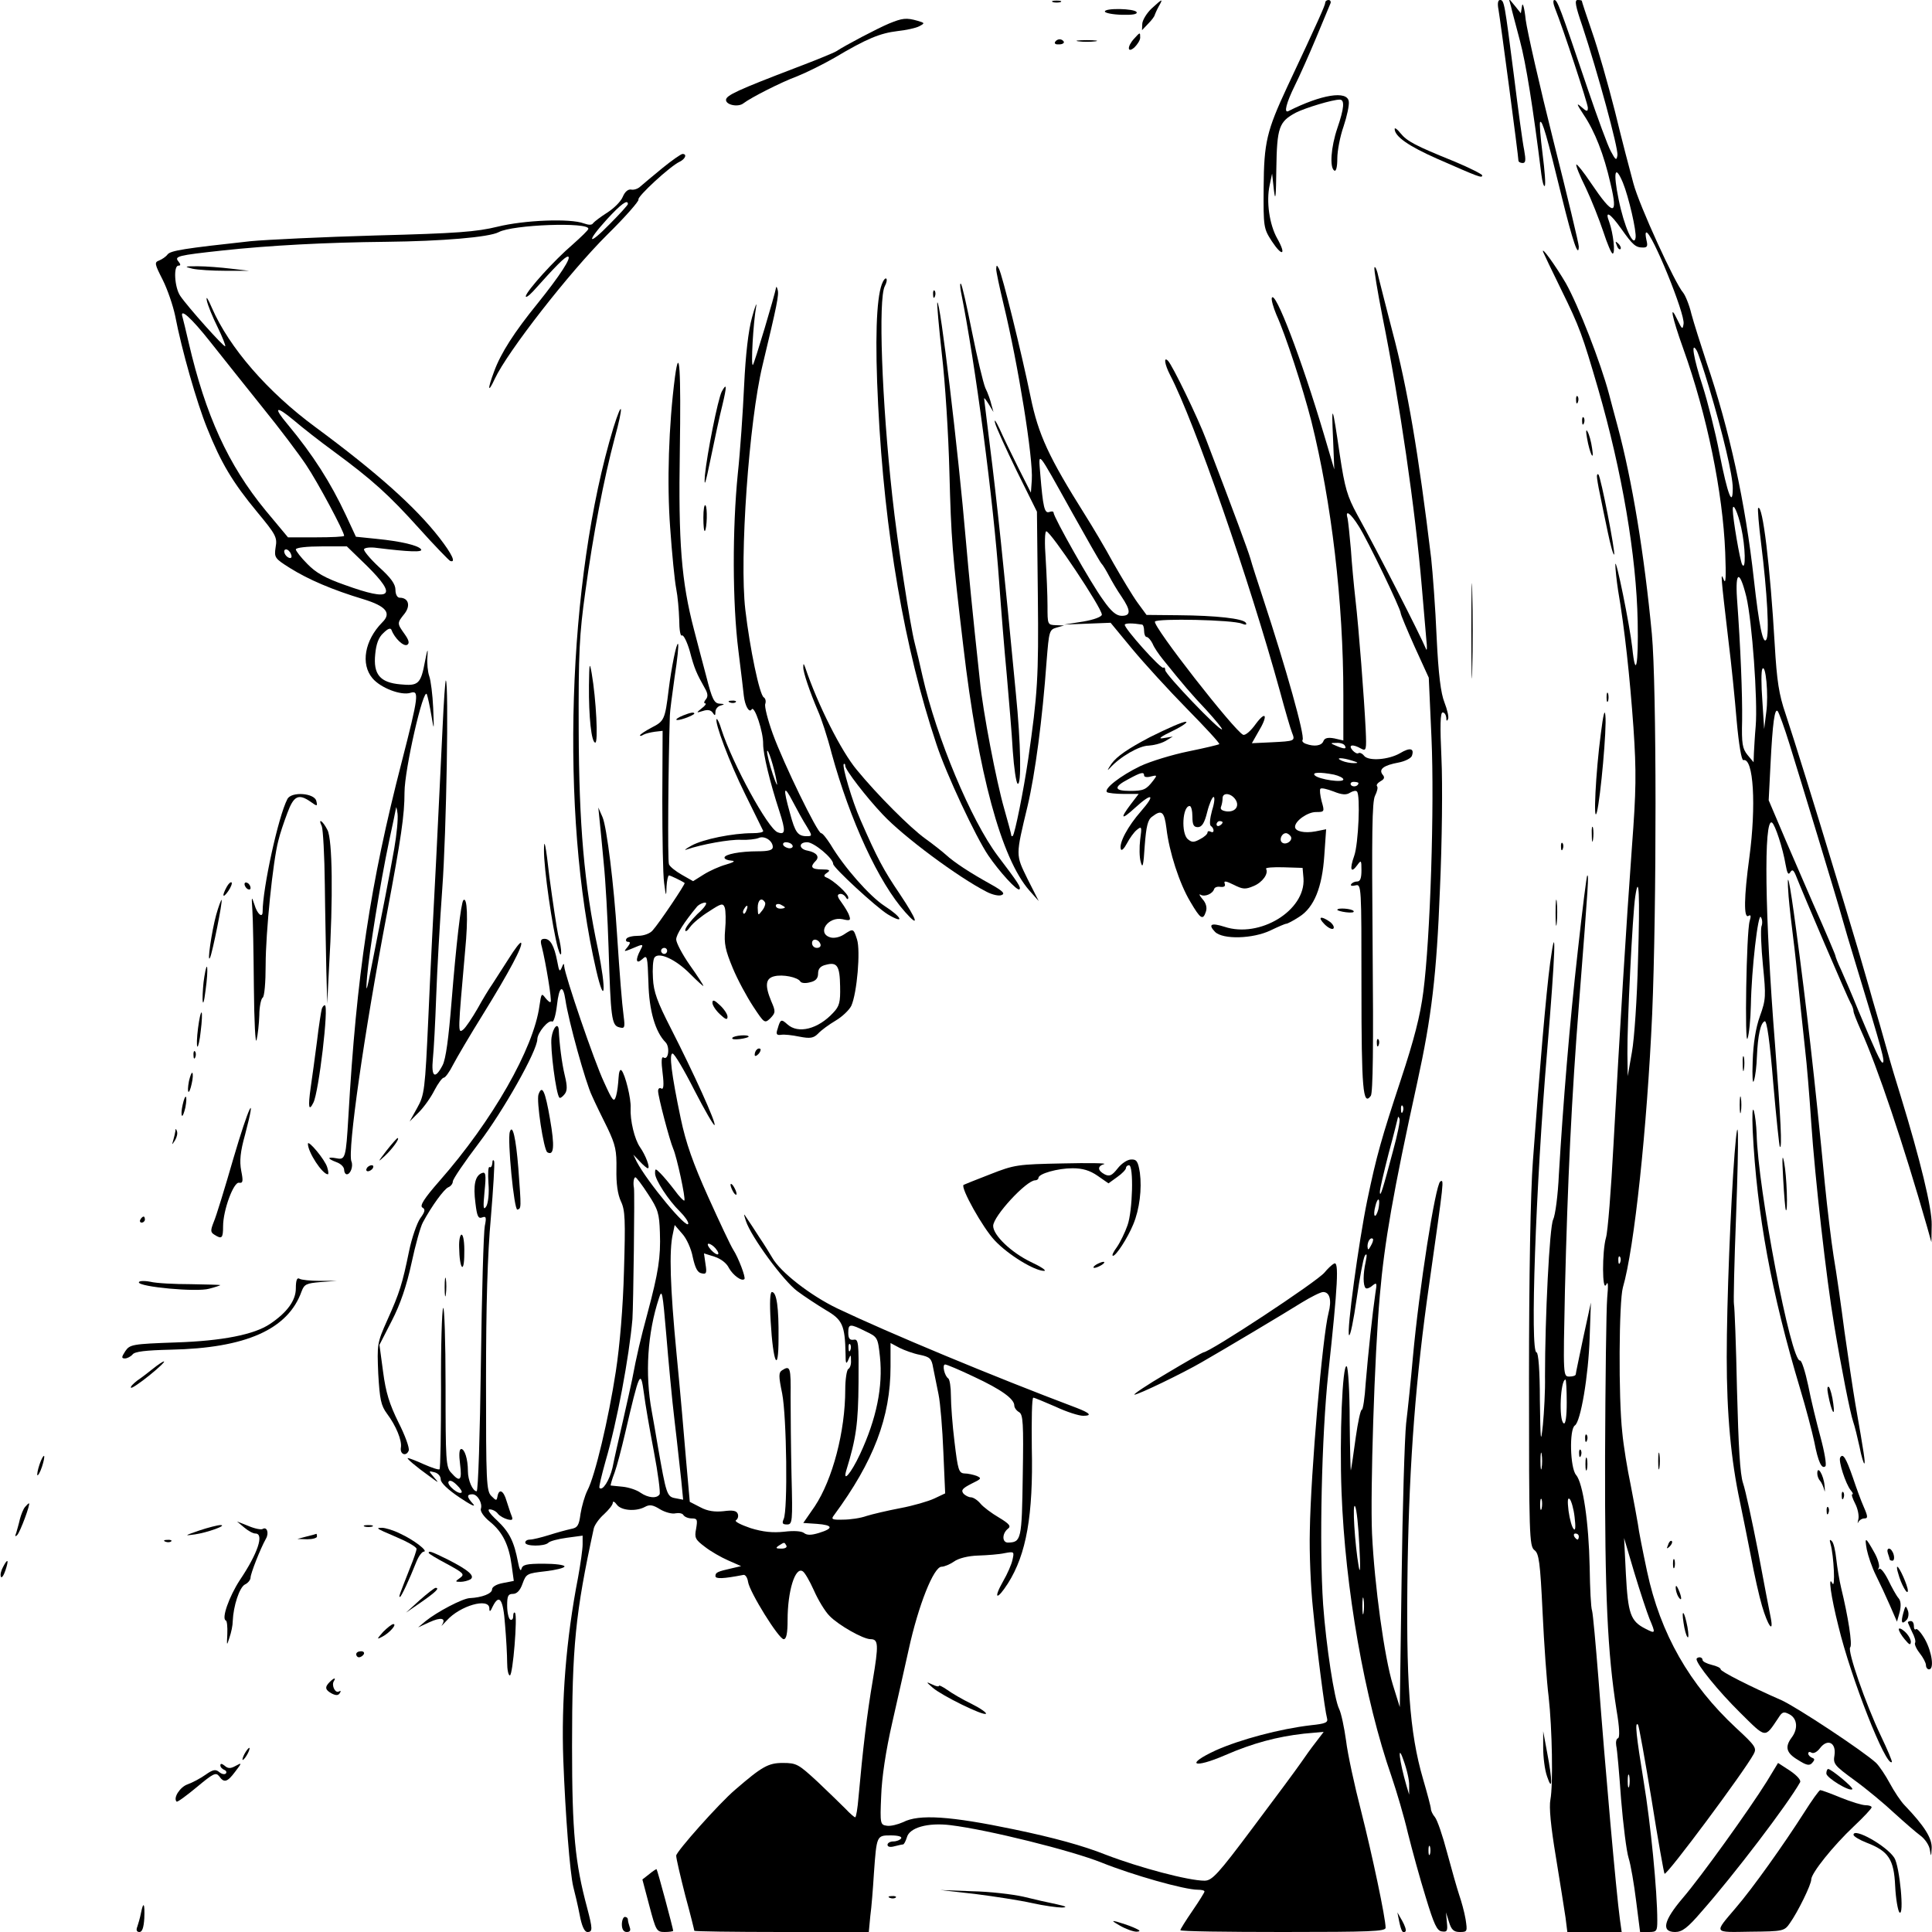<?xml version="1.0" standalone="no"?>
<!DOCTYPE svg PUBLIC "-//W3C//DTD SVG 20010904//EN"
 "http://www.w3.org/TR/2001/REC-SVG-20010904/DTD/svg10.dtd">
<svg version="1.0" xmlns="http://www.w3.org/2000/svg"
 width="640pt" height="640pt" viewBox="0 0 640 640"
 preserveAspectRatio="xMidYMid meet">

<g transform="translate(0,640) scale(0.1,-0.1)"
fill="#000000" stroke="none">
<path d="M3488 6393 c6 -2 18 -2 25 0 6 3 1 5 -13 5 -14 0 -19 -2 -12 -5z"/>
<path d="M3815 6372 c-16 -15 -30 -38 -31 -50 l-1 -22 21 22 c12 12 21 25 21
28 1 3 6 15 13 28 16 28 14 28 -23 -6z"/>
<path d="M4390 6391 c0 -8 -23 -60 -126 -279 -68 -146 -77 -184 -78 -333 -1
-132 0 -136 27 -178 35 -53 49 -46 18 9 -26 46 -37 123 -25 177 l8 38 6 -55
c5 -41 7 -22 8 70 2 139 9 157 65 187 32 16 121 43 145 43 17 0 15 -28 -8 -95
-21 -62 -26 -130 -10 -140 6 -4 10 12 10 40 0 25 9 73 21 107 11 33 19 70 17
82 -5 37 -91 23 -200 -32 -16 -8 -7 27 21 84 16 32 48 104 71 159 23 55 44
106 47 113 3 6 0 12 -6 12 -6 0 -11 -4 -11 -9z"/>
<path d="M4964 6368 c6 -34 66 -486 66 -500 0 -4 6 -8 14 -8 10 0 11 9 5 43
-5 23 -20 134 -34 247 -31 241 -32 250 -46 250 -7 0 -9 -12 -5 -32z"/>
<path d="M5005 6380 c3 -14 17 -65 30 -115 20 -75 43 -218 71 -443 3 -24 8
-41 11 -38 4 3 0 51 -7 106 -7 55 -11 103 -8 106 7 6 22 -45 72 -250 36 -146
55 -202 56 -163 0 10 -38 168 -84 350 -46 183 -87 364 -92 402 -4 39 -10 59
-12 46 l-4 -25 -20 25 -20 24 7 -25z"/>
<path d="M5151 6373 c28 -70 109 -317 109 -330 0 -14 -4 -13 -22 3 -17 15 -15
9 8 -26 37 -55 67 -131 89 -228 26 -109 10 -109 -65 2 -24 36 -46 63 -48 61
-3 -2 11 -37 31 -77 19 -40 45 -106 58 -145 13 -40 27 -73 31 -73 10 0 2 67
-11 104 -16 41 2 31 39 -21 39 -55 48 -63 73 -63 14 0 16 5 11 25 -3 14 -4 25
0 25 18 0 129 -271 123 -303 -3 -20 -5 -18 -20 13 -29 61 -18 8 19 -95 79
-220 131 -476 139 -675 3 -81 2 -108 -5 -90 -11 28 -10 17 16 -205 9 -71 21
-190 27 -263 7 -78 16 -131 22 -130 34 9 43 -151 20 -322 -18 -132 -19 -204
-3 -194 8 5 9 0 4 -17 -11 -36 -17 -419 -7 -389 5 14 10 63 11 110 2 119 24
308 33 292 5 -7 6 -21 2 -31 -3 -11 -1 -68 5 -129 10 -101 10 -113 -10 -168
-14 -39 -22 -90 -24 -149 -2 -52 0 -79 4 -65 5 14 9 50 10 80 3 70 12 112 26
117 7 2 17 -68 28 -204 10 -115 20 -210 22 -212 8 -9 3 93 -16 339 -34 428
-38 753 -10 735 10 -6 36 -85 45 -139 5 -28 9 -36 15 -26 7 11 11 9 19 -10 23
-59 172 -407 181 -422 6 -10 10 -22 10 -28 0 -5 11 -33 24 -62 55 -121 141
-377 220 -653 l14 -50 1 58 c1 55 -38 215 -103 427 -13 41 -34 111 -46 155
-12 44 -33 116 -46 160 -12 44 -35 121 -49 170 -15 50 -35 117 -45 150 -10 33
-30 98 -44 145 -47 156 -124 404 -151 485 -22 64 -29 109 -36 230 -15 258 -40
467 -55 452 -2 -2 2 -55 10 -118 20 -161 28 -302 17 -318 -11 -17 -24 47 -41
199 -28 254 -81 497 -157 720 -19 58 -42 130 -50 160 -7 30 -20 61 -27 70 -27
30 -146 290 -165 362 -11 40 -39 147 -61 238 -23 91 -57 210 -76 264 -19 55
-34 101 -34 103 0 2 -6 3 -14 3 -11 0 -7 -20 16 -87 50 -151 119 -404 116
-427 -3 -19 -6 -17 -22 13 -10 18 -44 111 -76 205 -93 275 -101 296 -111 296
-5 0 -4 -12 2 -27z m225 -578 c19 -46 46 -163 42 -183 -6 -34 -38 38 -56 127
-19 93 -12 118 14 56z m285 -677 c47 -157 79 -293 79 -335 0 -66 -17 -22 -44
115 -14 73 -40 174 -56 224 -30 91 -40 152 -19 116 5 -9 23 -63 40 -120z m107
-466 c14 -63 16 -145 3 -122 -7 13 -31 152 -31 182 0 27 17 -10 28 -60z m17
-229 c19 -81 38 -343 31 -428 -3 -33 -5 -73 -6 -90 l-1 -30 -20 24 c-17 21
-20 37 -18 115 1 86 -5 240 -17 404 -6 92 9 94 31 5z m66 -382 l-7 -56 -6 94
c-4 52 -4 99 0 105 11 19 21 -85 13 -143z m77 -106 c38 -122 161 -527 174
-575 5 -19 27 -93 49 -165 84 -276 95 -315 85 -315 -6 0 -24 39 -81 175 -20
50 -46 109 -56 132 -11 23 -19 44 -19 47 0 3 -33 81 -74 173 -40 93 -90 207
-110 255 l-37 87 6 118 c7 140 14 189 24 177 4 -5 22 -54 39 -109z"/>
<path d="M3660 6362 c0 -5 25 -10 56 -11 36 -1 53 2 49 9 -7 12 -105 14 -105
2z"/>
<path d="M2945 6322 c-38 -16 -143 -71 -175 -92 -8 -5 -69 -30 -135 -55 -191
-73 -230 -91 -230 -106 0 -17 41 -25 58 -11 25 19 125 70 177 89 30 12 87 40
125 62 106 63 150 81 208 88 28 3 61 10 72 16 19 10 19 11 -5 18 -38 11 -51 9
-95 -9z"/>
<path d="M3757 6272 c-24 -26 -23 -50 1 -29 10 10 19 24 19 32 0 19 0 19 -20
-3z"/>
<path d="M3495 6261 c-3 -6 3 -9 14 -8 11 0 17 5 15 9 -7 11 -22 10 -29 -1z"/>
<path d="M3573 6263 c15 -2 39 -2 55 0 15 2 2 4 -28 4 -30 0 -43 -2 -27 -4z"/>
<path d="M4620 5973 c0 -25 46 -57 141 -99 139 -61 149 -65 149 -55 0 4 -42
25 -92 46 -131 53 -157 67 -179 94 -10 13 -19 19 -19 14z"/>
<path d="M2194 5843 c-33 -27 -65 -54 -73 -61 -7 -7 -21 -12 -30 -10 -10 2
-21 -7 -28 -24 -6 -15 -29 -38 -51 -52 -22 -14 -43 -30 -47 -35 -4 -7 -14 -7
-31 -1 -45 17 -197 11 -286 -11 -70 -17 -133 -22 -403 -29 -176 -5 -363 -14
-415 -19 -220 -24 -265 -31 -275 -44 -5 -7 -18 -16 -28 -20 -16 -6 -15 -11 12
-64 16 -32 34 -85 41 -118 22 -115 72 -289 106 -373 46 -115 84 -179 165 -277
63 -76 68 -85 62 -118 -5 -34 -3 -37 48 -69 61 -38 140 -72 243 -103 75 -23
94 -46 62 -77 -58 -59 -72 -138 -32 -185 27 -32 95 -58 126 -48 29 9 27 -10
-29 -228 -105 -406 -150 -707 -177 -1177 -8 -135 -10 -143 -39 -137 -32 6 -32
-1 0 -13 14 -5 25 -16 25 -25 0 -8 4 -15 9 -15 12 0 22 27 15 43 -13 35 41
418 118 822 47 250 58 325 58 400 0 76 63 351 74 325 3 -8 10 -40 15 -70 9
-53 9 -52 6 25 -2 44 -8 91 -13 105 -5 14 -8 43 -6 65 2 30 0 26 -8 -15 -14
-76 -22 -83 -82 -77 -67 6 -90 33 -83 100 3 33 11 56 27 70 15 15 24 18 27 10
10 -27 40 -56 52 -49 8 5 6 15 -9 36 -25 35 -25 36 0 67 21 27 13 53 -16 53
-8 0 -14 11 -14 26 0 19 -15 40 -55 76 -30 28 -52 55 -49 59 3 5 22 7 42 4
106 -13 153 -15 147 -5 -8 13 -66 27 -148 35 l-68 7 -33 71 c-51 109 -109 200
-193 301 -49 58 -40 64 20 14 28 -24 88 -71 132 -103 129 -95 183 -144 283
-255 52 -58 99 -106 103 -108 21 -8 6 23 -35 76 -80 103 -208 217 -411 367
-159 117 -286 264 -343 395 -13 30 -20 42 -17 25 3 -16 20 -57 36 -89 16 -33
27 -61 25 -63 -4 -4 -124 130 -149 167 -19 28 -23 100 -6 100 8 0 8 4 0 14
-14 17 -3 20 144 36 157 17 344 27 545 29 183 2 340 15 372 32 46 25 300 34
297 11 0 -4 -24 -27 -52 -52 -62 -53 -149 -150 -155 -170 -2 -8 9 -1 24 15 75
84 106 115 115 115 15 0 -26 -63 -100 -155 -78 -96 -122 -165 -144 -225 -23
-61 -21 -75 2 -25 42 90 248 354 373 478 60 59 106 112 103 116 -5 9 104 110
136 125 19 9 26 26 10 26 -5 0 -35 -21 -67 -47z m-114 -119 c0 -3 -27 -33 -60
-66 -73 -75 -80 -62 -9 16 46 50 69 67 69 50z m-1383 -457 c40 -51 118 -148
173 -217 56 -69 120 -154 144 -190 39 -58 126 -221 126 -235 0 -3 -42 -5 -93
-5 l-93 0 -75 90 c-123 150 -198 314 -254 555 -9 39 -18 76 -20 83 -12 36 28
0 92 -81z m518 -741 c103 -102 83 -120 -72 -64 -66 23 -97 41 -125 70 -21 21
-38 43 -38 48 0 6 37 10 85 10 l84 0 66 -64z m-251 38 c4 -10 1 -14 -6 -12
-15 5 -23 28 -10 28 5 0 13 -7 16 -16z m342 -975 c-17 -96 -38 -203 -72 -374
-20 -105 -23 -111 -18 -50 7 81 43 307 73 449 12 55 22 104 23 110 0 6 3 -3 5
-20 2 -18 -3 -69 -11 -115z"/>
<path d="M5356 5587 c3 -10 9 -15 12 -12 3 3 0 11 -7 18 -10 9 -11 8 -5 -6z"/>
<path d="M5112 5565 c2 -5 29 -62 60 -125 61 -124 70 -150 122 -328 79 -273
127 -554 131 -771 3 -146 -7 -193 -18 -86 -8 73 -55 304 -56 275 0 -14 4 -52
9 -85 22 -128 39 -287 51 -455 10 -147 9 -210 -5 -395 -19 -259 -40 -604 -61
-985 -8 -151 -19 -291 -25 -310 -13 -45 -13 -184 1 -155 6 13 7 -2 3 -45 -3
-36 -6 -272 -7 -525 -1 -460 8 -649 38 -840 10 -58 11 -91 5 -93 -6 -2 -8 -13
-6 -25 3 -12 10 -92 16 -177 7 -85 18 -173 25 -195 7 -22 18 -86 25 -143 l13
-102 29 0 c26 0 28 3 28 38 0 97 -22 322 -45 460 -25 154 -30 200 -19 189 3
-3 23 -115 45 -248 21 -133 41 -244 43 -246 7 -7 265 340 295 396 11 20 7 27
-58 87 -154 143 -251 312 -295 519 -14 66 -28 136 -30 155 -3 19 -14 78 -24
130 -11 52 -24 131 -28 175 -13 116 -11 433 2 480 38 130 80 528 97 905 15
356 15 1087 -1 1260 -25 263 -65 508 -114 690 -11 41 -24 89 -28 105 -28 105
-101 292 -143 367 -34 58 -83 126 -75 103z m314 -2350 c-3 -121 -12 -256 -20
-300 l-14 -80 -1 75 c-1 97 17 462 26 520 12 81 16 10 9 -215z m-59 -997 c-3
-8 -6 -5 -6 6 -1 11 2 17 5 13 3 -3 4 -12 1 -19z m97 -1180 c21 -50 21 -51
-14 -33 -49 25 -57 50 -64 180 l-6 120 34 -115 c19 -63 42 -132 50 -152z m-67
-555 c-3 -10 -5 -2 -5 17 0 19 2 27 5 18 2 -10 2 -26 0 -35z"/>
<path d="M637 5510 c18 -4 67 -7 110 -7 l78 0 -60 7 c-33 4 -82 8 -110 8 -44
0 -46 -1 -18 -8z"/>
<path d="M3300 5509 c0 -9 11 -61 24 -115 49 -202 99 -513 94 -584 l-3 -42
-42 83 c-23 46 -51 104 -62 129 -12 25 -18 34 -15 20 3 -14 36 -86 72 -160
l67 -135 3 -279 c3 -270 -1 -326 -32 -541 -16 -108 -44 -246 -51 -254 -3 -2
-5 -1 -5 2 0 4 -11 44 -24 90 -25 87 -70 319 -80 422 -27 250 -36 347 -46 460
-26 305 -86 803 -95 793 -2 -2 5 -79 15 -171 11 -93 22 -268 25 -390 6 -225 9
-265 46 -577 49 -421 126 -704 219 -810 l31 -35 -37 73 c-40 82 -40 75 0 242
25 106 49 286 63 480 8 100 9 104 33 111 l25 7 -27 1 c-28 1 -28 2 -28 64 0
35 -3 105 -6 155 -4 53 -3 92 2 92 15 -1 184 -254 184 -276 0 -7 -26 -17 -62
-23 l-63 -10 77 3 77 3 71 -86 c39 -47 121 -137 182 -199 61 -62 109 -114 107
-117 -2 -2 -48 -13 -102 -24 -54 -11 -126 -33 -160 -49 -66 -32 -121 -75 -110
-86 3 -3 29 -6 56 -6 l49 0 -26 -34 c-37 -49 -32 -54 14 -12 57 52 69 45 20
-11 -44 -50 -74 -106 -67 -126 2 -7 11 2 20 19 9 17 23 37 33 45 16 13 17 11
11 -32 -3 -25 -3 -59 2 -75 6 -23 9 -11 13 54 5 65 10 87 25 97 31 24 40 17
47 -39 9 -78 43 -183 79 -243 34 -58 42 -63 52 -32 4 13 0 28 -12 41 -10 12
-12 18 -6 14 14 -8 40 3 45 19 2 6 11 9 22 7 12 -1 16 3 13 11 -4 10 4 9 30
-4 30 -15 38 -16 66 -4 29 12 50 41 41 57 -3 4 24 6 58 5 l63 -2 3 -35 c7
-106 -145 -199 -262 -160 -44 14 -55 8 -31 -17 26 -26 126 -23 184 5 25 12 48
22 52 22 4 0 23 10 43 23 49 31 76 97 83 204 l6 86 -35 -7 c-37 -7 -68 0 -68
15 0 20 42 49 69 49 29 0 29 1 19 36 -5 20 -7 38 -4 41 3 4 23 -1 44 -9 27
-11 42 -12 54 -4 10 6 20 8 23 4 12 -11 5 -174 -9 -213 -16 -45 -11 -60 10
-31 13 18 14 17 14 -17 0 -26 -4 -37 -14 -37 -8 0 -17 -4 -20 -9 -4 -5 3 -7
14 -4 20 5 20 0 20 -338 0 -337 5 -395 31 -359 7 10 9 164 6 492 -3 374 -2
483 8 502 7 14 10 27 7 31 -4 4 1 11 11 17 13 7 15 13 7 22 -14 18 4 31 53 40
21 4 41 14 44 22 9 25 -6 29 -39 9 -38 -22 -104 -27 -119 -9 -6 8 -15 12 -19
9 -4 -3 -13 2 -20 10 -15 18 1 21 29 5 17 -9 18 -4 15 63 -5 103 -23 338 -34
432 -5 44 -12 118 -15 165 -4 47 -9 93 -11 103 -9 31 10 17 37 -26 30 -47 139
-274 139 -288 0 -5 21 -55 46 -111 l47 -103 9 -200 c10 -227 -4 -663 -27 -840
-10 -79 -31 -160 -74 -290 -65 -197 -81 -253 -112 -402 -28 -136 -69 -436 -60
-446 4 -4 15 50 25 120 10 70 22 134 27 143 7 10 8 4 3 -20 -9 -40 -9 -79 0
-87 3 -3 13 0 22 8 15 12 16 10 10 -26 -9 -61 -24 -200 -32 -297 -3 -49 -9
-88 -13 -88 -4 0 -13 -42 -20 -92 -7 -51 -14 -100 -16 -108 -1 -8 -3 65 -4
162 0 97 -5 179 -10 182 -14 9 -24 -233 -17 -416 12 -321 76 -686 166 -944 16
-47 41 -131 54 -187 14 -56 40 -151 59 -212 27 -89 37 -111 53 -113 18 -3 20
2 17 30 l-3 33 10 -32 c8 -26 16 -33 36 -33 25 0 25 2 19 42 -4 24 -14 60 -21
80 -7 21 -25 84 -40 140 -15 57 -33 110 -41 119 -7 8 -13 21 -13 27 0 6 -12
51 -26 99 -45 154 -57 323 -51 713 6 343 27 618 72 930 49 345 49 344 36 336
-16 -11 -70 -354 -91 -586 -6 -69 -16 -165 -22 -215 -5 -49 -12 -281 -15 -515
l-6 -425 -23 74 c-28 90 -61 331 -69 501 -6 137 8 592 26 790 15 174 44 341
124 705 47 215 64 354 75 640 7 154 9 349 5 433 -5 108 -4 152 4 152 6 0 11
-8 12 -17 0 -12 2 -13 6 -5 3 7 -3 32 -12 55 -12 30 -20 91 -26 217 -4 96 -13
213 -18 260 -42 349 -79 566 -128 750 -19 74 -40 155 -46 180 -5 25 -12 40
-14 34 -2 -6 10 -78 26 -160 58 -288 109 -639 131 -899 6 -71 13 -150 15 -175
3 -25 2 -38 -1 -30 -20 48 -160 322 -228 445 -33 61 -41 87 -58 200 -24 165
-28 175 -22 50 l4 -100 -34 115 c-75 253 -163 482 -173 453 -2 -6 5 -31 15
-55 31 -68 88 -244 116 -353 67 -269 106 -599 106 -907 l0 -151 -30 7 c-22 4
-32 1 -36 -9 -6 -16 -31 -19 -58 -9 -9 3 -14 9 -11 13 8 14 -55 238 -130 466
-18 55 -38 116 -43 135 -9 30 -51 144 -147 395 -26 69 -111 245 -126 260 -15
15 -11 -12 7 -47 82 -158 262 -678 364 -1048 17 -63 35 -125 40 -137 11 -28
10 -28 -69 -32 l-64 -3 21 37 c33 54 27 74 -8 27 -17 -24 -35 -39 -42 -36 -29
13 -301 361 -292 375 7 11 258 6 288 -7 13 -5 17 -4 13 3 -9 14 -97 24 -225
25 l-104 1 -30 41 c-16 22 -52 82 -80 131 -27 50 -70 122 -94 160 -120 191
-154 264 -180 390 -31 151 -94 405 -105 425 -7 13 -8 13 -9 -1z m250 -804 c49
-88 93 -165 98 -171 6 -6 17 -25 26 -42 9 -17 27 -48 41 -68 31 -46 32 -64 1
-64 -18 0 -35 14 -62 53 -38 51 -164 274 -164 289 0 4 -6 5 -14 2 -16 -6 -21
16 -30 126 -6 77 -13 85 104 -125z m233 -374 c4 0 7 -10 7 -21 0 -11 4 -20 8
-20 5 0 14 -10 20 -22 5 -13 21 -36 34 -52 69 -86 95 -116 145 -169 30 -33 53
-61 51 -63 -7 -7 -188 182 -188 196 0 7 -3 11 -6 8 -7 -7 -133 134 -128 143 3
5 26 5 57 0z m672 -401 c7 -12 -2 -12 -30 0 -19 8 -19 9 2 9 12 1 25 -3 28 -9z
m25 -50 c20 -6 21 -8 5 -8 -11 0 -29 3 -40 8 -25 11 1 11 35 0z m-690 -49 c0
-5 10 -7 23 -3 20 5 21 4 7 -14 -23 -30 -32 -34 -77 -34 -53 0 -55 13 -5 39
42 23 52 25 52 12z m629 3 c17 -4 31 -11 31 -16 0 -12 -80 0 -94 13 -12 11 17
12 63 3z m81 -28 c0 -11 -19 -15 -25 -6 -3 5 1 10 9 10 9 0 16 -2 16 -4z
m-410 -51 c18 -22 5 -45 -25 -43 -17 2 -24 7 -20 16 3 8 5 20 5 28 0 18 24 18
40 -1z m-75 -40 c-7 -26 -9 -47 -4 -51 5 -3 9 -10 9 -15 0 -6 -4 -7 -10 -4 -5
3 -10 2 -10 -3 0 -5 -11 -15 -25 -22 -20 -11 -27 -11 -40 0 -23 19 -18 110 6
110 5 0 9 -16 9 -35 0 -27 4 -35 18 -35 13 0 22 13 31 50 7 28 17 50 21 50 5
0 3 -20 -5 -45z m35 -39 c0 -3 -4 -8 -10 -11 -5 -3 -10 -1 -10 4 0 6 5 11 10
11 6 0 10 -2 10 -4z m226 -47 c8 -14 -18 -31 -30 -19 -9 9 0 30 14 30 5 0 12
-5 16 -11z m371 -911 c-3 -8 -6 -5 -6 6 -1 11 2 17 5 13 3 -3 4 -12 1 -19z
m-32 -129 c-34 -128 -43 -157 -44 -139 -1 8 13 66 29 129 17 62 30 116 31 120
0 3 3 1 5 -5 3 -6 -7 -54 -21 -105z m-49 -195 c-4 -14 -9 -24 -12 -21 -3 2 -2
17 2 31 3 15 9 25 11 22 3 -3 2 -17 -1 -32z m-25 -121 c-8 -15 -10 -15 -11 -2
0 17 10 32 18 25 2 -3 -1 -13 -7 -23z m-38 -993 c4 -71 3 -98 -2 -70 -13 74
-22 217 -12 200 5 -8 11 -67 14 -130z m14 -222 c-2 -13 -4 -3 -4 22 0 25 2 35
4 23 2 -13 2 -33 0 -45z m151 -573 l0 -30 -9 30 c-23 79 -31 145 -10 85 11
-30 20 -68 19 -85z m69 -227 c-3 -7 -5 -2 -5 12 0 14 2 19 5 13 2 -7 2 -19 0
-25z"/>
<path d="M2921 5458 c-18 -49 -23 -186 -12 -400 21 -424 87 -806 193 -1123 32
-98 131 -309 172 -369 36 -53 96 -119 103 -112 6 6 -3 20 -72 111 -88 117
-203 392 -249 595 -9 41 -21 91 -26 110 -15 58 -58 336 -74 485 -35 318 -47
655 -25 697 6 11 8 22 5 25 -3 3 -10 -5 -15 -19z"/>
<path d="M3183 5435 c48 -239 108 -694 127 -965 6 -85 17 -222 25 -305 7 -82
17 -196 20 -253 4 -56 11 -105 16 -108 13 -8 11 131 -6 301 -39 411 -64 648
-86 820 -10 83 -19 152 -19 155 1 3 7 -6 16 -20 l15 -25 -7 25 c-3 14 -12 39
-20 55 -7 17 -27 100 -44 185 -17 85 -33 157 -37 160 -3 3 -3 -8 0 -25z"/>
<path d="M2571 5448 c-5 -28 -72 -252 -77 -257 -7 -6 1 139 11 194 3 17 -4 0
-14 -37 -12 -44 -21 -121 -26 -225 -4 -87 -13 -219 -21 -293 -18 -180 -18
-426 2 -585 9 -72 17 -139 18 -150 4 -34 18 -58 26 -45 9 15 39 -75 38 -115 0
-33 22 -125 54 -223 21 -65 20 -79 -6 -69 -32 12 -149 226 -186 340 -6 21 -14
37 -16 35 -8 -9 42 -143 94 -248 31 -63 58 -118 60 -122 2 -5 -14 -8 -35 -8
-66 0 -164 -20 -202 -41 -20 -11 -27 -17 -16 -13 49 17 143 34 180 32 22 -1
48 2 58 6 19 9 47 -9 47 -30 0 -10 -14 -14 -49 -14 -60 0 -111 -10 -111 -21 0
-5 10 -9 23 -10 14 -1 9 -5 -18 -13 -22 -6 -55 -21 -74 -33 l-35 -22 -37 21
c-21 12 -40 27 -43 35 -5 11 -2 340 3 493 0 13 8 71 16 129 9 57 14 106 11
108 -5 5 -22 -79 -31 -152 -12 -99 -15 -104 -56 -125 -21 -11 -39 -23 -39 -26
0 -3 5 -2 11 2 7 4 24 8 38 10 l26 3 -1 -227 c0 -125 2 -249 6 -277 6 -46 7
-47 8 -12 1 20 5 37 8 37 5 0 44 -19 52 -25 3 -3 -85 -134 -106 -157 -8 -10
-29 -18 -48 -18 -18 0 -36 -4 -39 -10 -3 -5 -1 -10 6 -10 8 0 7 -5 -2 -17 -15
-18 -16 -18 37 4 14 5 15 3 5 -15 -17 -32 -14 -48 7 -29 16 15 17 10 20 -78 2
-93 23 -164 57 -198 15 -16 9 -61 -7 -50 -7 4 -8 -13 -3 -52 5 -40 3 -55 -4
-51 -6 4 -11 0 -11 -8 0 -19 38 -163 50 -191 12 -27 42 -166 37 -172 -2 -2
-17 13 -32 34 -16 21 -37 46 -47 56 -17 17 -18 17 -18 0 0 -21 44 -89 83 -127
15 -15 27 -32 27 -39 -1 -25 -136 138 -171 205 l-11 23 21 -22 c12 -13 24 -23
27 -23 9 0 -7 43 -26 70 -18 26 -33 88 -31 130 2 30 -18 111 -30 124 -5 6 -9
-5 -10 -25 -1 -18 -4 -45 -8 -59 -7 -23 -11 -19 -40 45 -33 70 -130 355 -132
384 0 11 -3 10 -8 -4 -7 -16 -9 -13 -15 20 -10 52 -23 75 -42 75 -13 0 -15 -6
-9 -27 13 -52 34 -178 29 -182 -2 -3 -10 4 -18 14 -12 16 -13 14 -19 -27 -19
-141 -156 -381 -332 -581 -50 -57 -65 -81 -56 -87 11 -6 9 -14 -7 -36 -11 -16
-28 -65 -37 -109 -22 -107 -31 -137 -72 -228 -34 -76 -34 -80 -30 -178 5 -85
9 -105 29 -132 30 -40 50 -89 46 -112 -4 -23 18 -31 26 -10 3 8 -12 50 -34 93
-30 61 -42 99 -51 168 l-12 89 41 80 c28 54 49 116 65 190 13 61 30 122 38
136 29 54 70 110 84 116 8 3 15 12 15 19 0 8 39 65 86 127 80 105 194 306 194
345 1 22 37 65 49 58 5 -3 12 21 16 54 7 64 20 71 28 18 10 -69 67 -275 88
-318 11 -25 35 -74 52 -108 26 -55 30 -74 29 -135 -1 -48 4 -83 15 -107 14
-29 15 -62 10 -230 -3 -119 -14 -249 -27 -333 -24 -157 -69 -347 -94 -394 -9
-18 -19 -53 -23 -78 -5 -39 -10 -46 -32 -50 -14 -3 -47 -12 -72 -20 -26 -8
-54 -15 -63 -15 -9 0 -16 -4 -16 -10 0 -13 63 -13 76 -1 5 6 33 13 62 17 l52
7 0 -29 c0 -16 -7 -65 -15 -109 -40 -205 -56 -413 -49 -605 7 -185 22 -374 33
-420 5 -19 15 -61 21 -92 7 -38 16 -58 26 -58 18 0 17 11 -1 80 -40 149 -50
249 -50 535 0 332 11 441 72 722 3 12 18 33 34 47 16 15 29 31 29 38 0 6 6 4
13 -6 14 -20 63 -24 93 -8 16 9 27 7 51 -8 17 -10 40 -16 51 -13 11 2 23 0 26
-6 4 -6 16 -11 28 -11 18 0 19 -4 14 -34 -6 -30 -3 -36 29 -60 19 -15 54 -35
77 -45 l43 -19 -30 -7 c-49 -11 -55 -14 -55 -26 0 -10 26 -9 93 4 6 1 13 -9
15 -23 5 -34 102 -190 118 -190 9 0 13 19 13 64 0 95 25 177 50 161 7 -4 23
-32 37 -63 14 -32 37 -70 52 -85 29 -30 111 -77 136 -77 26 0 27 -18 7 -137
-19 -111 -33 -230 -47 -386 -3 -37 -8 -67 -11 -67 -3 0 -17 12 -32 28 -15 15
-56 55 -93 90 -63 58 -69 62 -115 62 -48 0 -69 -12 -158 -89 -53 -45 -195
-205 -195 -218 0 -10 14 -69 30 -132 17 -62 30 -115 30 -117 0 -2 130 -4 289
-4 l289 0 5 53 c4 28 9 93 12 142 9 125 9 125 56 125 24 0 38 -4 34 -10 -3 -5
-15 -10 -26 -10 -10 0 -19 -5 -19 -11 0 -7 9 -9 23 -5 12 3 25 6 28 6 4 0 9
11 13 23 8 33 70 50 144 41 124 -15 401 -84 501 -124 102 -41 274 -90 319 -90
12 0 22 -2 22 -6 0 -3 -18 -32 -40 -64 -22 -32 -40 -61 -40 -64 0 -4 153 -6
340 -6 290 0 340 2 340 14 0 32 -44 240 -81 386 -22 85 -45 191 -50 234 -6 43
-16 91 -23 105 -16 32 -43 209 -53 346 -13 192 -5 559 17 765 32 295 36 375
19 364 -8 -4 -22 -18 -31 -29 -24 -30 -381 -265 -402 -265 -2 0 -57 -31 -122
-70 -65 -38 -112 -70 -106 -70 13 0 160 71 222 107 75 43 278 164 332 198 31
19 63 35 71 35 22 0 29 -27 18 -69 -20 -76 -59 -530 -62 -721 -2 -74 3 -189
10 -255 14 -144 40 -343 47 -367 4 -14 -5 -18 -53 -23 -103 -12 -234 -47 -315
-83 -104 -48 -75 -62 31 -16 92 40 172 61 260 71 l66 6 -26 -34 c-15 -19 -37
-50 -50 -69 -13 -19 -84 -115 -157 -212 -118 -158 -137 -178 -162 -178 -53 0
-215 43 -327 86 -75 30 -174 57 -304 84 -211 44 -315 51 -367 24 -18 -8 -42
-14 -54 -12 -22 3 -23 6 -19 98 2 61 15 149 37 245 19 83 43 191 54 240 32
147 83 275 109 275 9 0 28 8 41 17 15 11 47 19 80 20 30 1 70 4 88 8 32 6 32
5 26 -22 -3 -15 -17 -47 -31 -71 -34 -60 -21 -65 16 -7 61 96 84 226 79 449
-1 91 0 166 5 166 4 0 37 -14 74 -30 36 -17 77 -30 91 -30 31 0 23 9 -21 26
-276 104 -624 249 -794 330 -89 43 -188 120 -215 168 -7 12 -26 43 -43 68 -16
25 -35 54 -42 64 -10 16 -10 14 -2 -11 17 -52 124 -198 170 -232 24 -18 67
-46 95 -63 55 -32 63 -50 65 -145 0 -32 2 -36 9 -20 8 19 9 19 9 -2 1 -12 -3
-25 -9 -28 -5 -3 -10 -34 -10 -68 0 -139 -42 -298 -101 -387 l-38 -55 45 -3
c54 -4 56 -15 7 -30 -26 -8 -40 -8 -50 0 -8 6 -33 8 -65 4 -38 -4 -70 -1 -112
12 -32 11 -54 22 -48 26 6 4 9 13 6 21 -4 11 -17 13 -47 9 -29 -3 -53 0 -77
13 l-35 18 -12 135 c-6 74 -20 235 -32 357 -21 219 -25 341 -12 396 l6 29 25
-29 c14 -15 30 -50 35 -78 8 -36 16 -51 29 -53 16 -4 18 1 13 31 l-5 35 35
-11 c21 -7 40 -21 48 -38 13 -23 42 -45 51 -36 5 5 -20 71 -37 97 -9 14 -46
93 -83 175 -50 111 -74 179 -91 260 -31 148 -39 215 -27 215 6 0 38 -54 72
-121 34 -66 64 -118 67 -116 6 7 -69 172 -145 321 -44 86 -57 120 -59 165 -2
31 0 62 5 69 14 20 71 -6 119 -55 24 -24 43 -41 43 -39 0 3 -20 34 -45 69 -25
36 -45 74 -45 85 0 16 26 57 70 110 6 6 18 12 26 12 9 0 -1 -16 -26 -38 -22
-22 -40 -45 -40 -53 0 -7 7 -3 16 10 9 13 37 36 63 52 41 27 46 28 52 12 3
-10 4 -43 1 -74 -4 -45 1 -67 25 -125 16 -39 47 -96 68 -128 37 -56 38 -57 57
-39 17 18 18 22 3 56 -22 53 -19 76 10 83 28 7 77 -3 86 -17 3 -6 18 -7 32 -3
19 4 27 13 27 29 0 16 8 25 26 29 37 10 46 -3 47 -72 1 -52 -2 -65 -23 -87
-50 -54 -116 -71 -152 -38 -20 18 -23 17 -32 -15 -6 -17 -4 -22 11 -20 10 2
37 -1 61 -6 36 -7 47 -5 62 10 10 11 36 30 58 43 22 13 45 35 52 49 19 42 31
183 19 220 -12 37 -12 37 -44 16 -14 -9 -33 -13 -45 -9 -45 14 -7 70 41 60 25
-6 28 -4 22 12 -3 10 -15 29 -25 43 -13 17 -16 26 -8 28 7 3 16 -2 21 -9 5 -9
9 -10 9 -2 0 12 -49 57 -72 66 -10 4 -10 8 2 16 12 8 8 11 -17 11 -35 0 -41 8
-21 28 14 14 3 28 -26 34 -30 5 -32 28 -2 28 22 0 86 -53 86 -72 0 -12 142
-143 181 -167 57 -34 48 -10 -11 28 -49 32 -134 128 -179 204 -13 20 -26 37
-31 37 -12 0 -124 230 -160 329 -17 47 -28 91 -25 99 3 9 1 18 -5 22 -14 8
-46 162 -61 290 -20 171 12 623 57 810 48 200 55 234 50 250 -2 8 -4 12 -5 8z
m2 -1638 c4 -19 -2 -8 -13 25 -11 33 -19 67 -19 75 1 19 24 -53 32 -100z m99
-147 c19 -31 19 -33 1 -33 -30 0 -39 12 -56 76 -24 85 -21 97 9 39 14 -27 35
-65 46 -82z m-47 -63 c3 -5 -1 -10 -9 -10 -8 0 -18 5 -21 10 -3 6 1 10 9 10 8
0 18 -4 21 -10z m-91 -189 c3 -4 -1 -17 -9 -27 -14 -18 -14 -18 -15 9 0 26 13
36 24 18z m66 -17 c0 -2 -7 -4 -15 -4 -8 0 -15 4 -15 10 0 5 7 7 15 4 8 -4 15
-8 15 -10z m-127 -9 c-3 -9 -8 -14 -10 -11 -3 3 -2 9 2 15 9 16 15 13 8 -4z
m245 -113 c2 -7 -3 -12 -12 -12 -9 0 -16 7 -16 16 0 17 22 14 28 -4z m-508
-22 c0 -5 -4 -10 -10 -10 -5 0 -10 5 -10 10 0 6 5 10 10 10 6 0 10 -4 10 -10z
m-63 -806 c33 -50 37 -64 39 -127 3 -82 -5 -132 -41 -267 -23 -85 -36 -140
-51 -220 -3 -14 -16 -74 -30 -135 -14 -60 -30 -131 -35 -157 -10 -42 -33 -78
-43 -67 -3 2 7 42 20 89 38 129 78 345 89 470 3 44 8 422 5 435 -3 15 -1 35 5
35 3 0 22 -25 42 -56z m223 -179 c20 -24 6 -28 -15 -5 -10 11 -13 20 -8 20 6
0 16 -7 23 -15z m-135 -575 c9 -74 18 -163 22 -196 l6 -62 -26 5 c-28 5 -30
13 -58 173 -6 36 -15 88 -20 115 -23 124 -14 260 24 375 10 32 12 20 24 -120
7 -85 19 -216 28 -290z m632 300 c40 -19 41 -20 48 -85 10 -98 -11 -204 -66
-322 -30 -64 -59 -98 -45 -52 32 104 39 154 40 289 1 133 0 145 -16 142 -13
-2 -18 4 -18 23 0 30 5 31 57 5z m-50 -62 c-3 -8 -6 -5 -6 6 -1 11 2 17 5 13
3 -3 4 -12 1 -19z m230 -16 c33 -7 39 -12 44 -42 4 -19 12 -59 18 -89 6 -29
13 -115 16 -191 l6 -137 -36 -17 c-19 -9 -70 -24 -113 -32 -42 -8 -93 -20
-112 -26 -19 -7 -54 -12 -77 -12 -37 -1 -41 1 -30 15 131 178 187 324 187 492
l0 78 30 -16 c16 -8 46 -19 67 -23z m180 -73 c90 -42 133 -73 133 -95 0 -7 7
-17 16 -22 13 -8 15 -35 12 -211 -3 -212 -5 -220 -49 -221 -20 0 -20 30 0 46
11 8 5 16 -30 37 -24 14 -52 35 -61 46 -10 12 -24 21 -32 21 -7 0 -19 6 -25
13 -8 11 -2 17 27 32 33 16 35 18 17 26 -11 4 -29 8 -40 8 -19 1 -22 12 -33
104 -7 56 -12 125 -12 154 0 28 -4 54 -9 57 -12 8 -21 46 -10 46 5 0 48 -18
96 -41z m-1061 -247 c14 -73 22 -137 19 -142 -9 -15 -38 -12 -63 5 -12 9 -39
18 -59 20 -21 2 -39 4 -40 4 -1 1 4 20 13 43 8 22 23 80 34 127 49 210 52 216
63 136 4 -33 19 -120 33 -193z m439 -312 c3 -6 -4 -10 -17 -10 -18 0 -20 2 -8
10 19 12 18 12 25 0z"/>
<path d="M3091 5424 c0 -11 3 -14 6 -6 3 7 2 16 -1 19 -3 4 -6 -2 -5 -13z"/>
<path d="M2236 5152 c-21 -161 -27 -352 -16 -500 6 -86 15 -177 20 -202 5 -25
9 -71 10 -103 0 -33 4 -56 9 -52 5 3 17 -21 26 -52 15 -58 23 -75 50 -123 10
-17 11 -28 3 -37 -6 -7 -7 -13 -2 -13 5 0 0 -8 -11 -16 -20 -16 -19 -16 4 -9
15 5 26 3 32 -6 7 -11 9 -10 9 3 0 9 8 19 18 21 13 4 13 5 -4 6 -18 1 -25 14
-44 89 -13 48 -31 118 -41 156 -42 160 -52 291 -47 592 4 267 -1 356 -16 246z"/>
<path d="M2391 5103 c-13 -25 -49 -207 -56 -278 -3 -44 2 -28 19 55 13 63 30
143 39 178 15 63 15 76 -2 45z"/>
<path d="M5221 5074 c0 -11 3 -14 6 -6 3 7 2 16 -1 19 -3 4 -6 -2 -5 -13z"/>
<path d="M2032 4983 c-153 -504 -177 -1279 -57 -1797 29 -125 34 -66 6 69 -46
214 -63 415 -64 725 -1 256 2 317 22 460 26 192 62 376 97 508 30 109 27 134
-4 35z"/>
<path d="M5241 5004 c0 -11 3 -14 6 -6 3 7 2 16 -1 19 -3 4 -6 -2 -5 -13z"/>
<path d="M5257 4950 c9 -53 25 -84 17 -35 -3 22 -10 47 -15 55 -5 10 -6 2 -2
-20z"/>
<path d="M5290 4822 c0 -6 4 -32 10 -59 5 -26 17 -83 26 -126 9 -43 18 -76 21
-74 5 5 -44 258 -52 265 -3 3 -5 0 -5 -6z"/>
<path d="M2330 4685 c0 -27 2 -46 5 -44 7 8 9 78 2 85 -4 4 -7 -14 -7 -41z"/>
<path d="M4874 4310 c0 -140 2 -198 3 -127 2 70 2 184 0 255 -1 70 -3 12 -3
-128z"/>
<path d="M1951 4130 c-1 -104 8 -190 21 -190 10 0 3 143 -12 230 -7 39 -8 34
-9 -40z"/>
<path d="M2661 4190 c-1 -16 22 -83 49 -146 10 -22 31 -85 45 -140 61 -222
156 -428 244 -526 48 -54 40 -27 -18 60 -55 81 -75 119 -131 247 -27 61 -61
177 -55 184 3 2 5 0 5 -6 0 -13 69 -103 124 -161 68 -73 250 -208 344 -256 19
-10 41 -15 50 -11 13 5 3 14 -38 37 -67 37 -120 72 -146 96 -10 9 -41 34 -69
54 -50 36 -159 145 -227 228 -51 61 -129 215 -171 340 -5 13 -6 13 -6 0z"/>
<path d="M1466 3988 c-4 -90 -14 -284 -21 -433 -8 -148 -20 -385 -26 -525 -11
-242 -13 -257 -37 -300 l-25 -45 30 30 c17 17 40 49 52 73 12 23 26 42 31 42
5 0 19 19 31 43 12 23 56 98 99 167 86 139 134 229 126 237 -3 3 -21 -21 -41
-53 -21 -33 -45 -70 -54 -84 -10 -14 -32 -50 -49 -81 -18 -31 -39 -63 -48 -70
-18 -14 -17 -8 7 264 10 103 7 178 -6 165 -8 -8 -24 -148 -39 -334 -10 -124
-19 -192 -30 -213 -25 -48 -38 -39 -32 22 3 28 8 122 11 207 3 85 12 245 20
355 14 189 22 681 12 691 -2 2 -7 -69 -11 -158z"/>
<path d="M5322 4090 c0 -14 2 -19 5 -12 2 6 2 18 0 25 -3 6 -5 1 -5 -13z"/>
<path d="M2418 4073 c7 -3 16 -2 19 1 4 3 -2 6 -13 5 -11 0 -14 -3 -6 -6z"/>
<path d="M5303 3970 c-17 -127 -26 -307 -13 -260 12 48 33 277 28 320 -2 23
-7 4 -15 -60z"/>
<path d="M2263 4030 c-34 -14 -28 -21 7 -9 17 6 30 13 30 15 0 6 -12 4 -37 -6z"/>
<path d="M3809 3958 c-72 -38 -109 -63 -127 -88 -13 -19 -16 -26 -6 -15 34 38
98 75 129 75 16 1 41 7 55 15 l25 15 -30 -5 c-21 -4 -12 4 30 24 33 16 52 30
43 30 -9 1 -63 -23 -119 -51z"/>
<path d="M952 3753 c-30 -57 -82 -296 -82 -373 0 -23 -18 -8 -27 23 -10 30
-10 28 -7 -18 2 -27 4 -142 5 -255 1 -114 5 -192 9 -175 4 17 8 53 9 82 0 28
6 55 11 58 6 3 10 51 10 108 0 108 24 345 42 412 5 22 19 63 30 92 21 57 37
65 77 37 22 -16 23 -15 19 2 -5 27 -83 33 -96 7z"/>
<path d="M1986 3685 c2 -22 9 -87 14 -145 6 -58 13 -184 16 -280 7 -231 10
-257 35 -263 18 -5 20 -2 15 36 -6 46 -13 135 -22 272 -10 161 -34 356 -48
388 l-14 32 4 -40z"/>
<path d="M1066 3663 c4 -10 9 -97 10 -193 1 -96 4 -224 5 -285 l3 -110 6 120
c14 233 11 423 -5 455 -16 32 -33 42 -19 13z"/>
<path d="M5273 3635 c0 -22 2 -30 4 -17 2 12 2 30 0 40 -3 9 -5 -1 -4 -23z"/>
<path d="M1802 3585 c-1 -60 28 -260 46 -325 14 -48 15 -9 1 43 -5 23 -18 110
-29 192 -12 107 -18 133 -18 90z"/>
<path d="M5171 3594 c0 -11 3 -14 6 -6 3 7 2 16 -1 19 -3 4 -6 -2 -5 -13z"/>
<path d="M5227 3253 c-28 -248 -49 -509 -63 -743 -3 -69 -12 -136 -19 -150
-12 -24 -27 -325 -27 -520 1 -47 -3 -119 -7 -160 -7 -66 -8 -56 -10 83 0 97
-5 157 -11 157 -22 0 -3 546 35 997 27 322 32 454 10 293 -13 -97 -35 -351
-57 -655 -8 -104 -13 -384 -13 -723 0 -518 1 -554 18 -567 15 -11 19 -39 27
-206 5 -107 14 -232 20 -279 12 -107 15 -293 6 -341 -5 -25 1 -88 18 -190 14
-85 28 -175 32 -201 l6 -48 90 0 90 0 -6 43 c-12 88 -48 493 -71 797 -9 113
-18 213 -21 224 -4 10 -7 75 -8 145 -3 148 -22 278 -45 305 -20 23 -23 152 -4
164 19 12 45 164 49 292 l4 115 -25 -115 c-13 -63 -25 -118 -25 -122 0 -5 -9
-8 -21 -8 -21 0 -21 0 -15 283 9 366 22 641 47 957 32 410 32 420 27 420 -2 0
-16 -111 -31 -247z m-37 -1499 c0 -47 -4 -73 -10 -69 -17 10 -11 145 6 145 2
0 4 -34 4 -76z m-83 -216 c-2 -13 -4 -3 -4 22 0 25 2 35 4 23 2 -13 2 -33 0
-45z m0 -135 c-3 -10 -5 -4 -5 12 0 17 2 24 5 18 2 -7 2 -21 0 -30z m109 -28
c4 -33 3 -47 -3 -40 -6 6 -13 32 -17 60 -4 33 -3 46 4 39 5 -5 13 -32 16 -59z
m14 -65 c0 -5 -2 -10 -4 -10 -3 0 -8 5 -11 10 -3 6 -1 10 4 10 6 0 11 -4 11
-10z"/>
<path d="M5925 3430 c3 -36 10 -96 15 -135 5 -38 14 -122 20 -185 6 -63 16
-149 20 -190 5 -41 14 -149 20 -240 12 -178 50 -517 76 -670 23 -139 53 -291
63 -320 5 -14 14 -51 21 -83 6 -32 14 -57 16 -55 3 4 0 27 -30 198 -8 47 -24
155 -36 240 -11 85 -27 197 -36 249 -8 51 -21 159 -29 240 -34 355 -61 587
-95 841 -22 166 -33 216 -25 110z"/>
<path d="M751 3462 c-17 -31 -13 -40 5 -14 9 13 14 26 11 29 -3 2 -10 -4 -16
-15z"/>
<path d="M810 3471 c0 -5 5 -13 10 -16 6 -3 10 -2 10 4 0 5 -4 13 -10 16 -5 3
-10 2 -10 -4z"/>
<path d="M5153 3375 c0 -38 2 -53 4 -32 2 20 2 52 0 70 -2 17 -4 1 -4 -38z"/>
<path d="M716 3369 c-15 -55 -31 -165 -20 -141 8 18 42 186 38 191 -1 2 -10
-21 -18 -50z"/>
<path d="M4430 3386 c0 -2 13 -6 29 -8 17 -2 28 -1 25 4 -5 8 -54 12 -54 4z"/>
<path d="M4388 3338 c12 -12 25 -18 29 -14 4 4 -1 14 -11 22 -31 22 -43 17
-18 -8z"/>
<path d="M677 3165 c-4 -22 -6 -56 -6 -75 1 -22 5 -11 10 30 10 72 6 108 -4
45z"/>
<path d="M2360 3078 c0 -8 11 -25 25 -38 18 -17 25 -20 25 -8 0 8 -11 25 -25
38 -18 17 -25 20 -25 8z"/>
<path d="M1066 3058 c-2 -7 -10 -56 -16 -108 -7 -52 -16 -122 -21 -154 -9 -64
-6 -79 9 -49 18 34 52 323 38 323 -4 0 -8 -6 -10 -12z"/>
<path d="M656 2994 c-4 -31 -5 -59 -2 -61 2 -3 8 21 11 52 4 31 5 58 3 61 -3
2 -8 -21 -12 -52z"/>
<path d="M1827 2963 c-5 -34 15 -188 26 -199 2 -3 10 2 17 11 9 11 10 25 1 62
-10 41 -18 106 -20 151 -2 27 -19 9 -24 -25z"/>
<path d="M2426 2962 c-3 -5 8 -6 25 -4 16 2 29 6 29 8 0 8 -49 4 -54 -4z"/>
<path d="M4561 2944 c0 -11 3 -14 6 -6 3 7 2 16 -1 19 -3 4 -6 -2 -5 -13z"/>
<path d="M2507 2923 c-4 -3 -7 -11 -7 -17 0 -6 5 -5 12 2 6 6 9 14 7 17 -3 3
-9 2 -12 -2z"/>
<path d="M641 2904 c0 -11 3 -14 6 -6 3 7 2 16 -1 19 -3 4 -6 -2 -5 -13z"/>
<path d="M5773 2875 c0 -22 2 -30 4 -17 2 12 2 30 0 40 -3 9 -5 -1 -4 -23z"/>
<path d="M626 2819 c-8 -42 0 -50 9 -9 4 17 5 34 2 36 -2 3 -7 -10 -11 -27z"/>
<path d="M1784 2775 c-8 -20 17 -184 29 -192 22 -13 25 19 9 110 -16 93 -26
115 -38 82z"/>
<path d="M5763 2740 c0 -25 2 -35 4 -22 2 12 2 32 0 45 -2 12 -4 2 -4 -23z"/>
<path d="M605 2740 c-4 -17 -5 -34 -2 -36 2 -3 7 10 11 27 8 42 0 50 -9 9z"/>
<path d="M773 2562 c-28 -97 -57 -192 -65 -210 -11 -28 -11 -34 2 -42 25 -16
29 -12 29 28 0 53 35 148 53 144 13 -2 14 5 7 40 -6 32 -3 63 13 120 40 152
12 94 -39 -80z"/>
<path d="M5806 2655 c14 -279 62 -538 157 -855 19 -63 40 -143 47 -176 13 -68
25 -92 37 -81 4 5 -3 47 -16 95 -13 48 -32 125 -41 172 -10 47 -22 84 -27 83
-30 -6 -140 570 -144 752 -1 27 -5 61 -9 75 -5 15 -6 -12 -4 -65z"/>
<path d="M581 2653 c-1 -6 -4 -20 -7 -30 -5 -17 -5 -17 6 0 6 10 9 23 6 30 -3
9 -5 9 -5 0z"/>
<path d="M1689 2651 c-9 -25 14 -262 25 -258 13 4 13 3 3 138 -8 99 -19 147
-28 120z"/>
<path d="M5746 2578 c-13 -169 -26 -489 -26 -674 0 -188 14 -340 44 -480 8
-38 24 -118 36 -179 11 -60 28 -135 37 -165 19 -65 39 -93 29 -40 -4 19 -23
118 -42 220 -20 102 -42 204 -50 227 -10 30 -15 120 -20 310 -3 148 -8 274
-10 282 -2 7 1 139 7 293 10 275 8 369 -5 206z"/>
<path d="M1280 2588 c-29 -38 -30 -40 -6 -18 25 23 52 60 43 60 -2 0 -19 -19
-37 -42z"/>
<path d="M1020 2611 c0 -28 48 -101 66 -101 3 0 2 10 -2 23 -7 25 -64 93 -64
78z"/>
<path d="M5907 2495 c3 -55 7 -102 9 -104 7 -8 3 114 -6 159 -6 31 -7 15 -3
-55z"/>
<path d="M1631 2547 c-1 -10 -5 -16 -9 -13 -5 3 -6 -21 -4 -53 3 -35 -1 -66
-7 -77 -10 -15 -11 -5 -6 48 6 59 4 67 -9 62 -22 -9 -29 -39 -21 -100 5 -42 9
-52 22 -47 13 5 15 1 9 -28 -4 -19 -10 -224 -13 -456 -3 -233 -9 -423 -14
-423 -13 0 -29 36 -29 67 0 40 -11 73 -22 73 -7 0 -8 -19 -4 -50 7 -54 0 -62
-29 -29 -18 18 -19 41 -19 289 0 148 -4 264 -8 257 -4 -6 -8 -128 -7 -271 0
-142 -2 -260 -5 -263 -2 -3 -26 5 -51 16 -26 12 -50 21 -54 21 -6 0 25 -27 74
-62 30 -22 30 -22 12 -1 -18 21 -18 21 2 16 12 -3 21 -13 21 -24 0 -11 24 -34
63 -60 34 -23 54 -33 45 -22 -22 24 -23 33 -3 33 17 0 34 -30 28 -48 -3 -8 10
-27 30 -43 42 -34 63 -77 72 -145 l7 -51 -36 -7 c-22 -4 -36 -13 -36 -21 0
-14 -33 -27 -74 -29 -24 -1 -109 -46 -146 -76 l-25 -21 37 17 c39 18 57 14 42
-9 -5 -7 2 0 16 15 44 49 139 76 141 41 0 -14 3 -13 11 5 22 44 35 25 41 -60
4 -46 7 -102 7 -125 0 -24 4 -43 9 -43 10 0 26 198 17 207 -3 4 -6 -1 -6 -11
0 -9 -4 -14 -10 -11 -5 3 -10 24 -10 46 0 32 3 39 19 39 13 0 24 11 32 34 12
33 15 34 76 41 34 4 63 11 63 16 0 5 -31 9 -69 9 -58 0 -70 -3 -74 -18 -2 -9
-7 1 -11 23 -13 68 -28 99 -69 138 -25 23 -34 37 -25 37 9 0 21 -6 27 -14 6
-8 21 -16 32 -19 16 -4 19 -2 14 11 -4 9 -11 32 -17 50 -10 35 -25 42 -30 15
-3 -15 -4 -15 -20 1 -17 16 -18 48 -18 382 0 253 5 419 16 540 8 96 13 180 11
187 -3 7 -6 4 -6 -6z m-102 -1091 c-9 -9 -50 25 -43 36 4 6 14 2 27 -11 12
-11 19 -23 16 -25z"/>
<path d="M3702 2529 c-19 -24 -27 -27 -43 -19 -24 13 -24 27 -1 34 9 3 -53 4
-138 2 -148 -3 -159 -4 -240 -36 -47 -18 -86 -34 -88 -35 -11 -9 64 -143 103
-184 45 -48 132 -101 164 -101 9 1 -11 14 -45 30 -64 31 -124 88 -124 119 0
32 110 151 139 151 6 0 11 4 11 8 0 14 64 32 113 32 33 0 57 -7 83 -25 l36
-25 29 21 c16 11 29 25 29 30 0 5 5 9 10 9 16 0 12 -152 -5 -199 -8 -23 -24
-56 -35 -72 -12 -16 -18 -29 -13 -29 10 0 48 58 67 104 21 50 29 118 22 171
-6 38 -11 45 -29 44 -12 0 -32 -13 -45 -30z"/>
<path d="M1215 2530 c-3 -5 -2 -10 4 -10 5 0 13 5 16 10 3 6 2 10 -4 10 -5 0
-13 -4 -16 -10z"/>
<path d="M2420 2475 c0 -5 5 -17 10 -25 5 -8 10 -10 10 -5 0 6 -5 17 -10 25
-5 8 -10 11 -10 5z"/>
<path d="M465 2360 c-3 -5 -1 -10 4 -10 6 0 11 5 11 10 0 6 -2 10 -4 10 -3 0
-8 -4 -11 -10z"/>
<path d="M1521 2268 c1 -73 17 -91 17 -20 1 34 -3 62 -9 62 -5 0 -9 -19 -8
-42z"/>
<path d="M3630 2210 c-8 -5 -10 -10 -5 -10 6 0 17 5 25 10 8 5 11 10 5 10 -5
0 -17 -5 -25 -10z"/>
<path d="M1473 2135 c0 -27 2 -38 4 -22 2 15 2 37 0 50 -2 12 -4 0 -4 -28z"/>
<path d="M980 2132 c0 -40 -29 -80 -86 -118 -52 -35 -158 -56 -311 -61 -146
-5 -153 -7 -168 -29 -13 -20 -13 -24 -1 -24 7 0 19 6 25 13 7 10 44 14 126 16
249 5 389 67 434 193 9 24 16 27 63 31 l53 4 -56 0 c-30 0 -61 3 -67 7 -8 5
-12 -5 -12 -32z"/>
<path d="M460 2152 c0 -15 192 -33 233 -21 20 5 37 11 37 12 0 1 -44 2 -98 3
-53 0 -114 3 -134 8 -21 4 -38 3 -38 -2z"/>
<path d="M2553 2022 c8 -139 26 -175 26 -56 1 102 -6 154 -22 154 -6 0 -8 -34
-4 -98z"/>
<path d="M508 1867 c-15 -12 -38 -30 -53 -40 -14 -11 -24 -21 -21 -24 2 -3 30
16 61 41 31 25 53 46 48 46 -4 0 -20 -11 -35 -23z"/>
<path d="M2591 1861 c-12 -8 -12 -19 0 -77 15 -77 19 -388 5 -416 -6 -14 -4
-18 11 -18 18 0 19 8 15 163 -2 89 -3 206 -3 260 1 97 -1 105 -28 88z"/>
<path d="M6056 1780 c11 -58 24 -79 17 -30 -3 25 -10 49 -14 55 -6 5 -7 -5 -3
-25z"/>
<path d="M5251 1634 c0 -11 3 -14 6 -6 3 7 2 16 -1 19 -3 4 -6 -2 -5 -13z"/>
<path d="M5231 1584 c0 -11 3 -14 6 -6 3 7 2 16 -1 19 -3 4 -6 -2 -5 -13z"/>
<path d="M5493 1560 c0 -25 2 -35 4 -22 2 12 2 32 0 45 -2 12 -4 2 -4 -23z"/>
<path d="M131 1549 c-6 -18 -9 -34 -7 -36 2 -2 9 10 15 28 6 18 9 34 7 36 -2
2 -9 -10 -15 -28z"/>
<path d="M5252 1550 c0 -19 2 -27 5 -17 2 9 2 25 0 35 -3 9 -5 1 -5 -18z"/>
<path d="M6096 1572 c-7 -11 18 -88 35 -109 6 -7 9 -13 5 -13 -4 0 1 -14 9
-30 9 -17 14 -41 11 -53 -3 -12 -3 -16 0 -9 3 6 12 12 20 12 12 0 12 6 -2 38
-9 20 -25 64 -36 97 -23 66 -33 82 -42 67z"/>
<path d="M6020 1519 c0 -8 4 -19 9 -24 5 -6 11 -19 14 -30 2 -11 3 -5 1 14 -3
35 -24 69 -24 40z"/>
<path d="M6101 1444 c0 -11 3 -14 6 -6 3 7 2 16 -1 19 -3 4 -6 -2 -5 -13z"/>
<path d="M83 1408 c-6 -7 -13 -25 -17 -40 -3 -14 -9 -34 -12 -45 -5 -12 -4
-15 3 -8 10 10 45 105 39 105 -2 0 -8 -6 -13 -12z"/>
<path d="M6051 1394 c0 -11 3 -14 6 -6 3 7 2 16 -1 19 -3 4 -6 -2 -5 -13z"/>
<path d="M809 1340 c13 -11 29 -20 37 -20 30 0 8 -66 -52 -155 -35 -54 -61
-127 -46 -133 4 -1 6 -21 5 -45 -2 -40 -2 -40 7 -12 6 17 11 41 11 55 2 50 22
111 40 121 11 5 19 16 19 23 0 13 32 95 51 129 11 19 3 41 -11 32 -5 -3 -26 1
-47 10 l-38 15 24 -20z"/>
<path d="M660 1330 c-49 -17 -51 -18 -15 -13 42 6 111 31 85 31 -8 0 -40 -8
-70 -18z"/>
<path d="M1208 1343 c6 -2 18 -2 25 0 6 3 1 5 -13 5 -14 0 -19 -2 -12 -5z"/>
<path d="M1270 1327 c14 -6 44 -19 68 -30 23 -11 42 -23 42 -28 0 -4 -9 -32
-21 -61 -36 -92 -39 -98 -34 -98 4 0 30 55 55 118 7 17 18 32 24 32 16 1 -33
39 -79 60 -22 11 -49 19 -60 19 -17 0 -17 -2 5 -12z"/>
<path d="M1015 1310 l-30 -8 33 -1 c17 0 32 4 32 9 0 6 -1 9 -2 9 -2 -1 -16
-5 -33 -9z"/>
<path d="M548 1293 c7 -3 16 -2 19 1 4 3 -2 6 -13 5 -11 0 -14 -3 -6 -6z"/>
<path d="M5526 1283 c-6 -14 -5 -15 5 -6 7 7 10 15 7 18 -3 3 -9 -2 -12 -12z"/>
<path d="M6064 1285 c11 -39 16 -151 6 -130 -15 30 -5 -43 20 -142 41 -171
158 -468 177 -450 2 2 -15 42 -37 88 -50 105 -111 281 -101 292 8 8 -7 103
-30 197 -6 25 -13 68 -16 95 -3 28 -9 55 -15 60 -7 7 -8 4 -4 -10z"/>
<path d="M6184 1267 c4 -20 17 -59 30 -85 13 -26 34 -71 47 -101 l23 -53 9 32
c5 21 4 37 -4 46 -7 8 -22 35 -34 60 -12 24 -25 41 -30 37 -4 -5 -5 -3 -1 4 3
6 -3 29 -15 50 -29 52 -33 54 -25 10z"/>
<path d="M6254 1254 c3 -9 6 -18 6 -20 0 -2 4 -4 9 -4 5 0 7 9 4 20 -3 11 -10
20 -15 20 -6 0 -7 -7 -4 -16z"/>
<path d="M1420 1256 c0 -3 27 -19 61 -37 55 -30 59 -34 43 -46 -17 -12 -17
-13 2 -13 10 0 25 4 32 8 17 11 -6 31 -75 66 -53 26 -63 30 -63 22z"/>
<path d="M5542 1220 c0 -14 2 -19 5 -12 2 6 2 18 0 25 -3 6 -5 1 -5 -13z"/>
<path d="M10 1209 c-6 -11 -10 -25 -7 -32 2 -6 9 3 15 21 12 36 8 42 -8 11z"/>
<path d="M6288 1188 c9 -35 32 -76 32 -57 0 15 -28 79 -35 79 -2 0 -1 -10 3
-22z"/>
<path d="M5551 1140 c0 -8 4 -22 9 -30 12 -18 12 -2 0 25 -6 13 -9 15 -9 5z"/>
<path d="M1390 1099 l-45 -41 48 33 c49 34 65 49 50 49 -4 0 -28 -19 -53 -41z"/>
<path d="M6305 1057 c-9 -32 -5 -40 11 -23 6 6 8 21 4 31 -7 18 -8 17 -15 -8z"/>
<path d="M5577 1024 c3 -22 9 -43 13 -47 4 -5 4 10 0 33 -10 53 -21 65 -13 14z"/>
<path d="M6320 1026 c0 -2 7 -16 14 -32 8 -15 13 -31 10 -36 -3 -4 4 -20 15
-34 12 -15 21 -33 21 -40 0 -8 5 -14 10 -14 18 0 10 57 -13 99 -13 23 -27 38
-30 34 -4 -3 -7 1 -7 10 0 10 -4 17 -10 17 -5 0 -10 -2 -10 -4z"/>
<path d="M1269 994 c-21 -24 -22 -26 -3 -16 25 13 50 42 37 42 -5 0 -20 -12
-34 -26z"/>
<path d="M6290 1003 c0 -6 9 -21 20 -34 15 -18 19 -20 20 -8 0 9 -9 24 -20 34
-11 10 -20 13 -20 8z"/>
<path d="M1180 920 c0 -5 4 -10 9 -10 6 0 13 5 16 10 3 6 -1 10 -9 10 -9 0
-16 -4 -16 -10z"/>
<path d="M5620 904 c0 -17 73 -107 144 -177 88 -87 81 -86 127 -18 13 21 18
22 37 12 26 -14 29 -48 7 -77 -23 -31 -18 -51 21 -74 28 -18 38 -20 47 -10 9
10 9 14 0 17 -7 3 -13 9 -13 14 0 6 5 7 11 3 7 -4 19 3 28 15 25 33 54 18 48
-23 -5 -29 -1 -34 66 -83 40 -29 99 -78 132 -109 33 -30 72 -64 87 -75 15 -11
29 -32 31 -47 4 -24 4 -24 6 6 1 33 -24 73 -89 141 -14 14 -36 48 -50 74 -14
26 -34 56 -45 67 -42 39 -263 185 -314 208 -105 46 -201 95 -201 102 0 5 -13
11 -30 15 -16 4 -30 11 -30 16 0 5 -4 9 -10 9 -5 0 -10 -3 -10 -6z"/>
<path d="M1092 828 c-17 -17 -15 -26 7 -38 14 -7 22 -7 27 2 4 6 3 8 -3 5 -12
-8 -26 20 -17 34 8 13 0 11 -14 -3z"/>
<path d="M3090 809 c30 -26 168 -94 176 -86 3 3 -18 18 -48 33 -29 14 -65 35
-80 46 -16 11 -28 17 -28 13 0 -3 -10 -1 -22 5 -21 10 -21 9 2 -11z"/>
<path d="M5112 610 c0 -30 5 -73 13 -95 18 -54 18 -14 0 80 l-13 70 0 -55z"/>
<path d="M810 590 c-6 -11 -8 -20 -6 -20 3 0 10 9 16 20 6 11 8 20 6 20 -3 0
-10 -9 -16 -20z"/>
<path d="M730 552 c0 -6 6 -12 13 -15 6 -2 9 -8 5 -12 -4 -4 -14 -2 -22 5 -12
10 -21 8 -45 -9 -17 -12 -43 -26 -60 -32 -25 -9 -48 -45 -36 -57 2 -3 32 19
67 48 54 45 63 50 74 36 16 -23 27 -20 53 15 23 30 23 31 1 19 -16 -9 -25 -9
-36 1 -9 7 -14 8 -14 1z"/>
<path d="M5853 499 c-58 -93 -218 -316 -279 -387 -63 -74 -72 -112 -25 -112
23 0 41 13 88 68 106 120 285 355 326 428 4 7 -11 23 -33 38 l-40 26 -37 -61z"/>
<path d="M6050 525 c0 -14 77 -61 86 -52 5 5 -70 67 -80 67 -3 0 -6 -7 -6 -15z"/>
<path d="M5976 395 c-67 -105 -170 -250 -226 -315 -73 -86 -76 -81 49 -79 108
1 112 2 130 28 27 38 71 128 71 145 0 21 73 112 141 176 33 31 59 59 59 63 0
4 -9 7 -20 7 -11 0 -48 11 -82 25 -34 14 -64 25 -68 25 -4 0 -28 -34 -54 -75z"/>
<path d="M6140 322 c0 -5 20 -17 43 -26 73 -28 91 -55 95 -144 2 -42 9 -81 14
-87 17 -16 1 154 -17 181 -26 40 -135 101 -135 76z"/>
<path d="M2151 192 l-23 -18 23 -87 c22 -83 24 -87 51 -87 15 0 28 2 28 4 0 7
-52 201 -55 204 -1 1 -12 -6 -24 -16z"/>
<path d="M3230 126 c63 -8 148 -21 188 -30 40 -9 85 -15 100 -15 19 1 14 4
-18 11 -25 5 -74 16 -110 25 -36 8 -112 17 -170 18 l-105 4 115 -13z"/>
<path d="M2948 113 c7 -3 16 -2 19 1 4 3 -2 6 -13 5 -11 0 -14 -3 -6 -6z"/>
<path d="M467 63 c-3 -16 -9 -36 -12 -45 -5 -12 -2 -18 7 -18 9 0 14 14 16 45
2 51 -3 58 -11 18z"/>
<path d="M4635 35 c7 -33 12 -41 21 -33 3 4 -2 19 -11 35 l-16 28 6 -30z"/>
<path d="M2060 25 c0 -16 6 -25 16 -25 11 0 14 5 10 16 -3 9 -6 20 -6 25 0 5
-4 9 -10 9 -5 0 -10 -11 -10 -25z"/>
<path d="M3710 21 c19 -11 44 -20 55 -20 15 1 13 4 -10 14 -16 7 -41 15 -55
19 -19 5 -16 2 10 -13z"/>
</g>
</svg>
